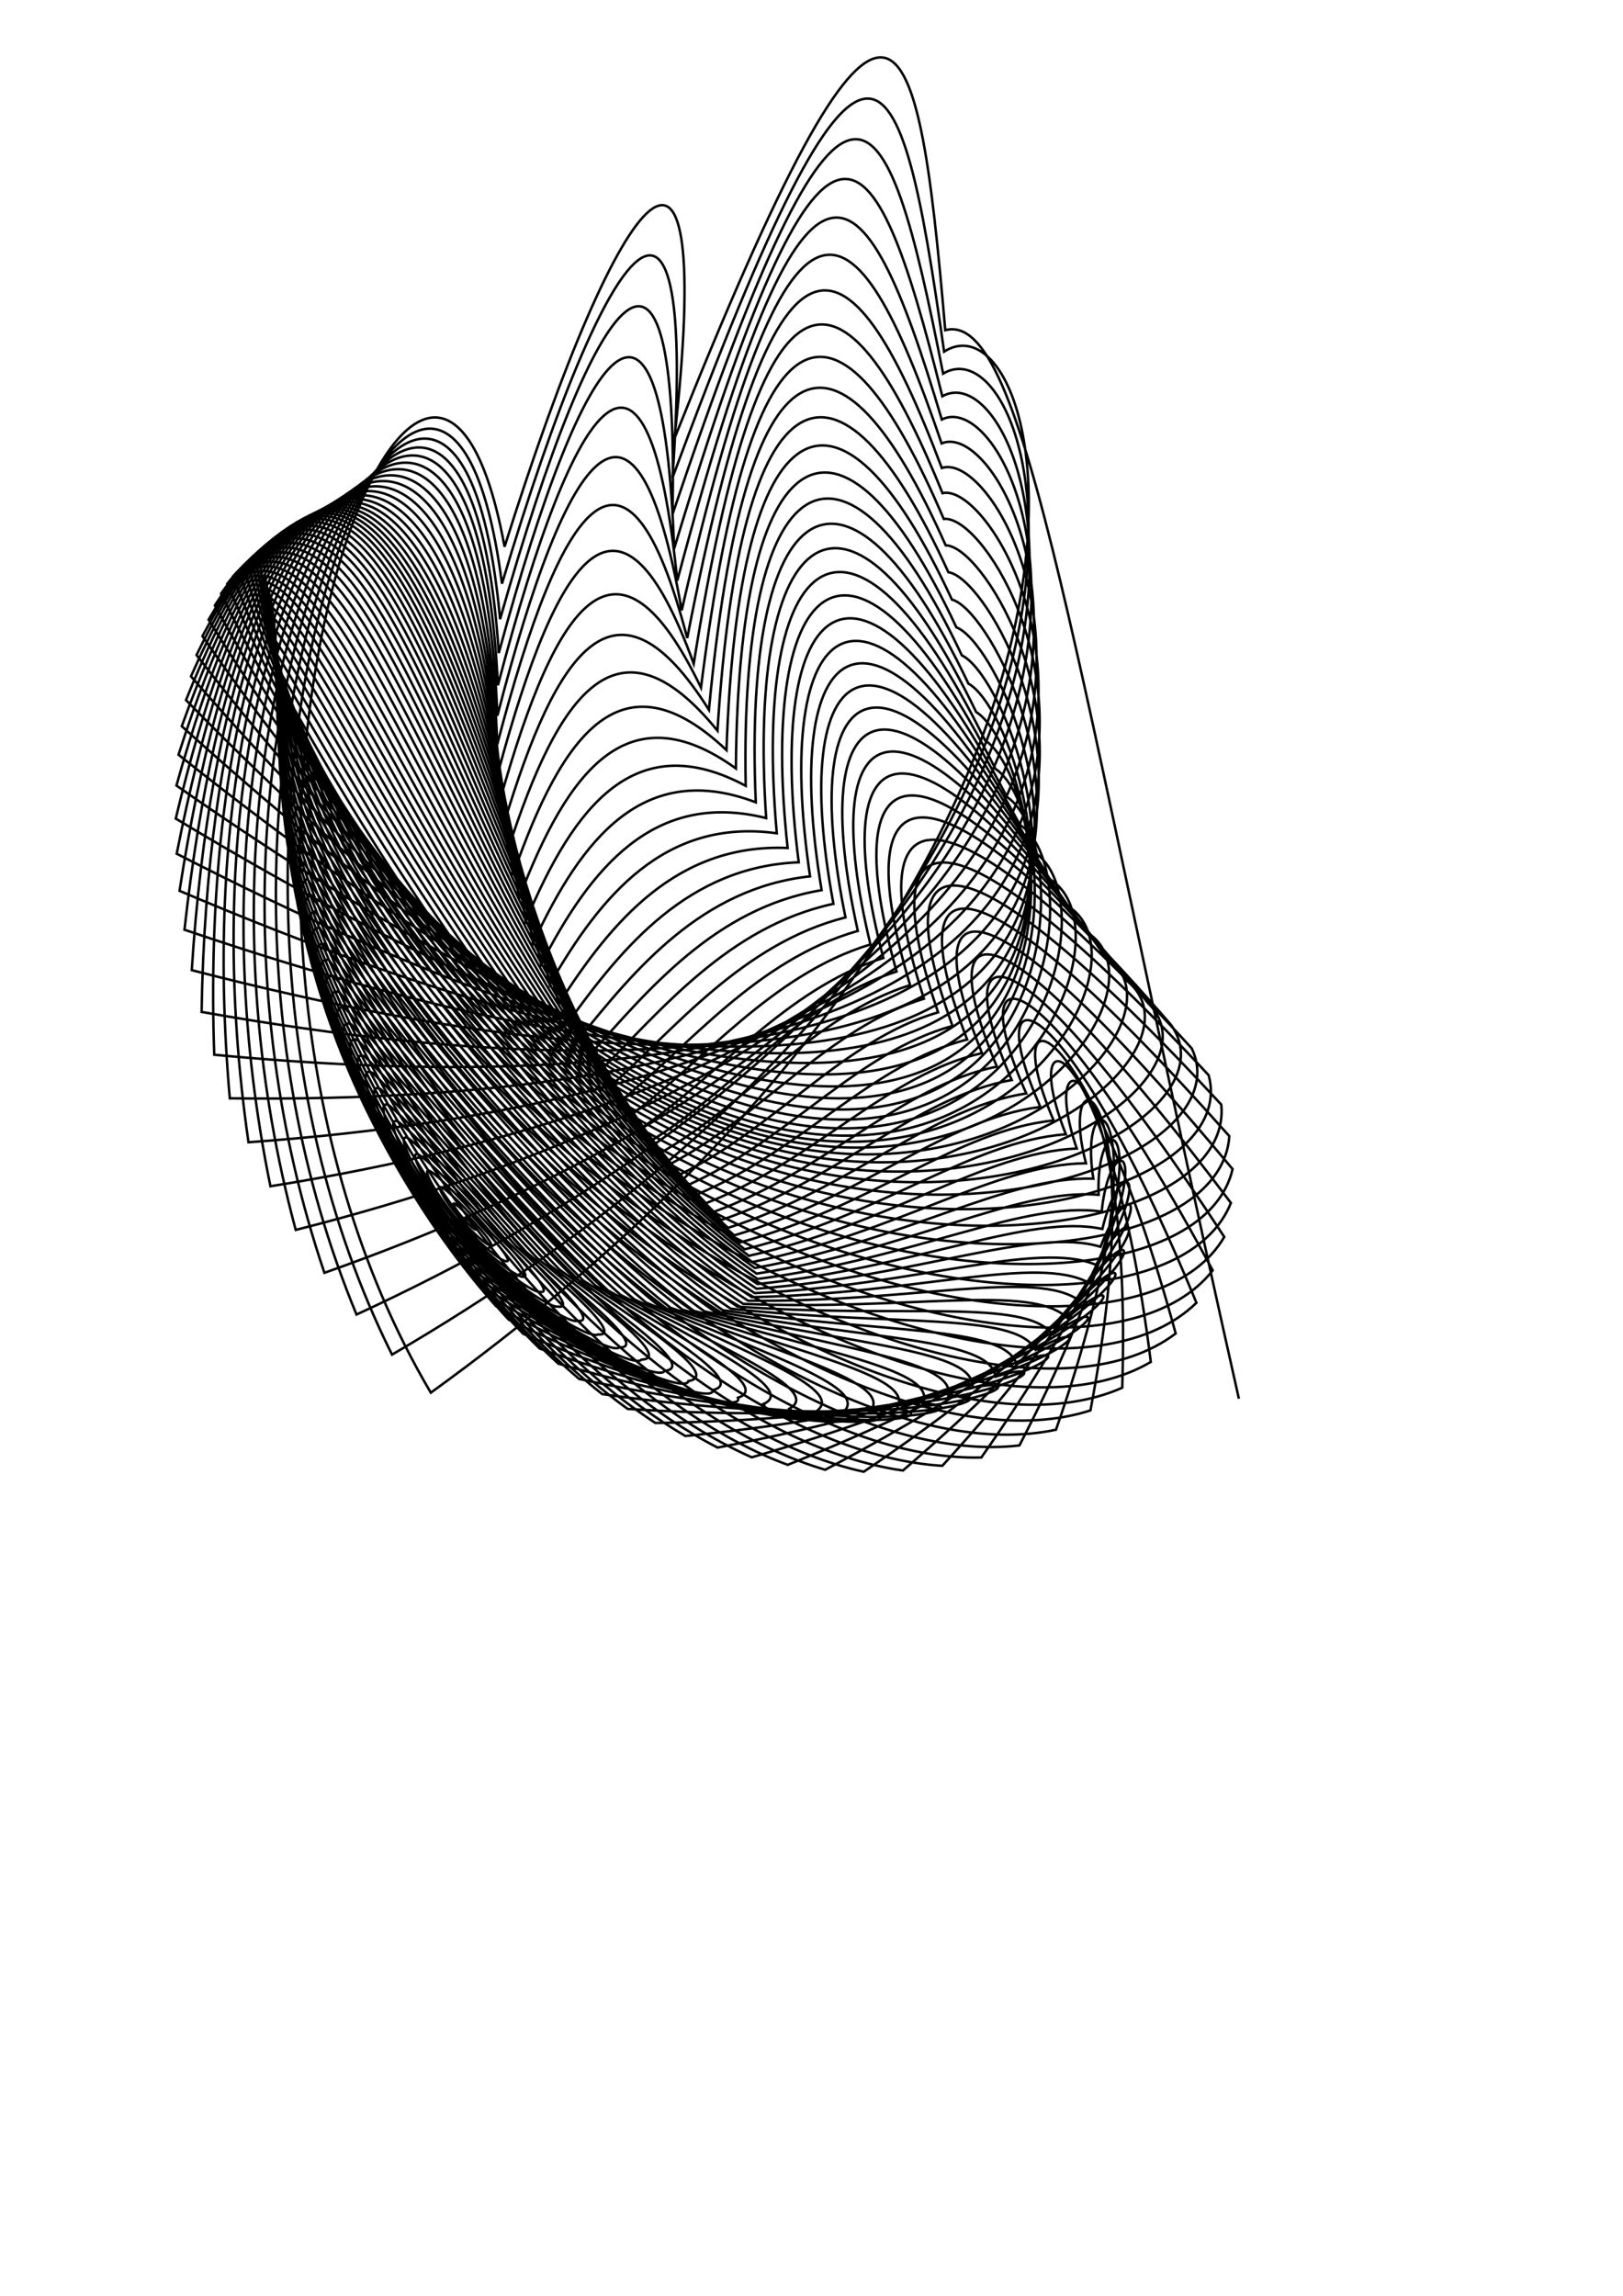 <?xml version="1.0" encoding="UTF-8" standalone="no"?>
<!-- Created with Inkscape (http://www.inkscape.org/) -->

<svg
   xmlns:dc="http://purl.org/dc/elements/1.1/"
   xmlns:cc="http://creativecommons.org/ns#"
   xmlns:rdf="http://www.w3.org/1999/02/22-rdf-syntax-ns#"
   xmlns:svg="http://www.w3.org/2000/svg"
   xmlns="http://www.w3.org/2000/svg"
   xmlns:sodipodi="http://sodipodi.sourceforge.net/DTD/sodipodi-0.dtd"
   xmlns:inkscape="http://www.inkscape.org/namespaces/inkscape"
   sodipodi:docname="spiral030.svg"
   inkscape:version="0.48.2 r9819"
   version="1.1"
   id="svg2"
   height="1052.362"
   width="744.094">
  <sodipodi:namedview
     id="base"
     pagecolor="#ffffff"
     bordercolor="#666666"
     borderopacity="1.0"
     inkscape:pageopacity="0.0"
     inkscape:pageshadow="2"
     inkscape:zoom="0.23888136"
     inkscape:cx="-9.5974566"
     inkscape:cy="609.29061"
     inkscape:document-units="px"
     inkscape:current-layer="layer1"
     showgrid="false"
     inkscape:window-width="650"
     inkscape:window-height="587"
     inkscape:window-x="626"
     inkscape:window-y="121"
     inkscape:window-maximized="0" />
  <defs
     id="defs4" />
  <g
     id="layer1"
     inkscape:groupmode="layer"
     inkscape:label="Layer 1">
    <path
       inkscape:connector-curvature="0"
       style="fill:none;stroke:#000000;stroke-width:1.13px;stroke-linecap:butt;stroke-linejoin:miter;stroke-opacity:1"
       d="m 214.163,559.044 c -0.819,-1.079 0.476,0.05 1.187,0.79 1.831,1.881 2.942,3.531 2.774,3.767 -0.237,0.44 -3.083,-2.127 -5.581,-4.902 -3.477,-3.983 -5.317,-7.096 -4.483,-7.071 1.219,0.174 6.009,4.861 10.129,9.545 5.337,5.778 8.137,9.918 6.663,9.741 -1.506,0.039 -8.331,-5.939 -14.481,-12.88 -6.805,-8.219 -10.237,-14.536 -8.048,-13.862 2.933,1.265 11.686,10.181 19.011,18.616 8.899,9.409 13.52,15.916 10.654,15.344 -2.518,-0.042 -13.466,-9.207 -23.46,-20.408 -10.102,-12.586 -15.114,-22.429 -11.596,-21.032 4.736,2.603 17.46,15.983 27.844,27.961 12.513,12.784 19.04,21.443 14.77,20.576 -3.318,0.112 -18.464,-11.914 -32.522,-27.437 -13.374,-17.058 -19.953,-30.74 -15.153,-28.592 6.623,4.204 23.324,22.242 36.638,37.536 16.171,15.881 24.696,26.476 19.028,25.437 -3.901,0.471 -23.302,-14.049 -41.667,-33.916 -16.631,-21.604 -24.776,-39.455 -18.75,-36.55 8.578,6.064 29.273,28.926 45.404,47.298 19.861,18.676 30.485,30.998 23.444,29.924 -4.256,1.007 -27.956,-15.601 -50.887,-39.793 -19.89,-26.193 -29.607,-48.558 -22.419,-44.918 10.582,8.173 35.302,36.005 54.15,57.205 23.568,21.152 36.402,34.993 28.032,34.033 -4.373,1.693 -32.396,-16.564 -60.173,-45.011 -23.164,-30.792 -34.479,-58.035 -26.192,-53.705 12.613,10.513 41.405,43.441 62.881,67.216 27.277,23.293 42.436,38.442 32.804,37.757 -4.245,2.499 -36.582,-16.931 -69.503,-49.516 -26.473,-35.366 -39.425,-67.87 -30.104,-62.921 14.653,13.066 47.572,51.192 71.598,77.288 30.971,25.09 48.566,41.326 37.766,41.09 -3.861,3.393 -40.463,-16.698 -78.848,-53.249 -29.835,-39.88 -44.481,-78.043 -34.195,-72.575 16.683,15.811 53.789,59.21 80.299,87.379 34.633,26.537 54.767,43.627 42.924,44.02 -3.212,4.344 -43.973,-15.858 -88.169,-56.152 -33.27,-44.296 -49.688,-88.533 -38.503,-82.675 18.687,18.725 60.034,67.438 88.976,97.446 38.25,27.634 61.005,45.327 48.272,46.535 -2.284,5.321 -47.022,-14.408 -97.412,-58.166 -36.798,-48.576 -55.091,-99.315 -43.073,-93.228 20.65,21.784 66.272,75.81 97.617,107.45 41.808,28.384 67.243,46.41 53.799,48.618 -1.039,6.302 -49.486,-12.343 -106.501,-59.229 -40.439,-52.679 -60.737,-110.357 -47.952,-104.237 22.557,24.965 72.458,84.253 106.207,117.354 45.299,28.795 73.446,46.863 59.477,50.244 0.768,7.301 -51.205,-9.665 -115.345,-59.281 -44.215,-56.564 -66.679,-121.622 -53.19,-115.704 24.4,28.249 78.53,92.684 114.726,127.124 48.712,28.873 79.585,46.679 65.284,51.383 3.476,8.222 -52.004,-6.393 -123.846,-58.26 -48.145,-60.187 -72.972,-133.068 -58.841,-127.629 26.165,31.612 84.416,101.021 123.149,136.732 52.037,28.624 85.628,45.855 71.24,52.006 6.939,8.864 -51.756,-2.594 -131.944,-56.116 -52.25,-63.505 -79.678,-144.643 -64.962,-140.003 27.84,35.032 90.039,109.189 131.454,146.153 55.257,28.053 91.539,44.388 77.396,52.084 10.926,9.068 -50.4,1.606 -139.601,-52.81 -56.548,-66.47 -86.861,-156.285 -71.613,-152.814 29.4,38.468 95.327,117.128 139.614,155.371 58.346,27.162 97.268,42.283 83.767,51.583 15.216,8.71 -47.914,6.036 -146.744,-48.312 -61.053,-69.033 -94.59,-167.923 -78.859,-166.042 30.803,41.847 100.217,124.793 147.603,164.373 61.27,25.954 102.751,39.55 90.318,50.461 19.606,7.705 -44.301,10.487 -153.246,-42.6 -65.778,-71.143 -102.935,-179.472 -86.762,-179.653 31.997,45.065 104.661,132.156 155.396,173.151 63.981,24.436 107.908,36.211 96.972,48.684 23.915,6.006 -39.6,14.736 -158.939,-35.676 -70.728,-72.744 -111.967,-190.834 -95.387,-193.602 32.946,48.027 108.623,139.203 162.965,181.703 66.429,22.621 112.656,32.302 103.631,46.227 27.966,3.603 -33.892,18.553 -163.635,-27.571 -75.903,-73.776 -121.758,-201.894 -104.796,-207.829 33.644,50.681 112.081,145.925 170.272,190.021 68.574,20.534 116.92,27.874 110.196,43.085 31.594,0.521 -27.3,21.721 -167.137,-18.349 -81.29,-74.174 -132.37,-212.521 -115.046,-222.255 34.103,53.003 115.021,152.321 177.222,198.082 70.434,18.229 120.684,23.017 116.62,39.29 34.644,-3.18 -19.992,24.043 -169.254,-8.117 -86.866,-73.87 -143.86,-222.567 -126.187,-236.78 34.343,54.985 117.44,158.389 183.678,205.837 72.08,15.796 123.987,17.857 122.899,34.921 36.983,-7.406 -12.167,25.354 -169.804,2.981 -92.59,-72.79 -156.271,-231.864 -138.256,-251.287 34.386,56.623 119.338,164.127 189.595,213.277 73.497,13.287 126.787,12.491 128.941,30.031 38.497,-12.038 -4.057,25.534 -168.63,14.761 C 189.351,574.956 118.128,405.59 136.477,380.184 c 34.259,57.915 120.722,169.532 194.964,220.418 74.648,10.735 129.023,6.998 134.629,24.67 39.103,-16.933 4.088,24.509 -165.601,27.002 C 196.246,584.26 116.546,404.813 135.219,372.612 c 33.987,58.859 121.605,174.596 199.779,227.276 75.509,8.171 130.652,1.458 139.86,18.9 38.746,-21.936 12.007,22.26 -160.627,39.454 C 204.278,594.062 115.092,404.891 134.069,365.045 c 33.598,59.453 122.001,179.309 204.035,233.862 76.064,5.629 131.646,-4.043 144.542,12.801 37.407,-26.881 19.445,18.825 -153.656,51.839 C 213.527,604.24 113.778,405.868 133.025,357.498 c 33.12,59.692 121.93,183.654 207.733,240.184 76.308,3.141 131.999,-9.428 148.6,6.464 35.097,-31.605 26.155,14.294 -144.688,63.866 -120.607,-53.358 -232.044,-260.226 -212.586,-318.019 32.581,59.569 121.416,187.611 210.874,246.243 76.243,0.736 131.715,-14.622 151.976,-0.013 31.858,-35.956 31.921,8.81 -133.771,75.235 C 235.943,625.139 111.66,410.682 131.237,342.549 c 32.011,59.078 120.486,191.155 213.466,252.037 75.879,-1.561 130.819,-19.563 154.63,-6.523 27.756,-39.797 36.557,2.561 -121.006,85.652 -129.115,-38.207 -267.411,-259.125 -247.849,-338.521 31.441,58.208 119.171,194.257 215.522,257.557 75.23,-3.728 129.343,-24.202 156.539,-12.962 22.882,-43.029 39.92,-4.228 -106.543,94.838 C 263.892,645.552 110.439,419.538 129.8,327.957 160.702,384.904 247.308,524.838 346.858,590.746 421.174,584.995 474.194,562.239 504.554,571.518 521.894,525.918 546.469,560.216 413.97,674.061 279.977,655.044 110.279,425.545 129.186,320.871 c 30.427,55.282 115.537,198.99 218.096,267.711 73.161,-7.618 124.854,-32.459 158.11,-25.227 11.252,-47.545 42.498,-18.388 -73.369,108.55 -134.593,-8.165 -321.522,-239.282 -303.4,-357.933 30.049,53.196 113.302,200.542 218.661,272.298 71.79,-9.325 121.962,-36.059 157.805,-30.881 4.771,-49.021 41.671,-25.204 -55.18,112.698 -133.735,3.301 -338.736,-227.311 -321.818,-360.79 29.802,50.672 110.853,201.491 218.785,276.52 70.23,-10.871 118.734,-39.321 156.818,-36.128 -1.868,-50.326 39.484,-31.472 -36.326,114.882 -131.273,15.163 -354.994,-212.574 -339.798,-361.684 29.721,47.691 108.243,201.793 218.501,280.342 68.51,-12.26 115.244,-42.269 155.199,-40.931 -8.326,-51.811 36.017,-36.939 -17.137,115.065 C 357.031,682.527 114.195,460.267 127.036,294.785 c 29.841,44.235 105.529,201.401 217.847,283.726 66.656,-13.5 111.572,-44.933 153.011,-45.282 -14.238,-53.724 31.37,-41.466 2.039,113.284 C 378.774,685.525 116.729,471.548 126.466,289.026 156.662,329.309 229.237,489.296 343.33,575.658 408.024,561.059 451.123,528.314 493.66,526.458 474.321,470.319 519.392,481.137 514.507,636.112 401.069,686.518 120.077,483.794 125.834,283.653 156.651,319.468 225.863,482.008 341.426,572.67 404.077,557.099 445.407,523.139 488.676,519.939 465.165,460.931 508.494,470.583 527.609,624.297 423.617,685.324 124.345,496.938 125.116,278.704 c 31.733,30.813 97.366,195.616 214.074,290.838 60.548,-16.428 100.196,-51.518 143.878,-55.935 -26.754,-62.23 14.531,-54.027 55.946,97.64 -92.933,70.564 -409.373,-100.349 -414.726,-337.026 32.97,25.252 94.841,192.01 212.351,292.048 58.404,-17.184 96.495,-53.324 140.331,-58.878 -29.137,-65.682 10.184,-59.267 71.558,89.784 -80.437,78.721 -412.454,-71.607 -425.2,-326.933 34.551,19.109 92.516,187.499 210.463,292.601 56.238,-17.857 92.919,-54.962 136.728,-61.613 -30.769,-69.256 6.779,-64.937 85.472,81.096 -66.737,85.236 -412.243,-41.501 -433.773,-315.518 36.495,12.353 90.446,182.047 208.449,292.446 54.064,-18.461 89.498,-56.442 133.176,-64.174 -31.769,-72.861 4.235,-70.921 97.442,71.892 -52.116,89.889 -408.521,-10.444 -440.343,-303.009 38.814,4.94 88.687,175.617 206.342,291.529 51.895,-19.013 86.253,-57.771 129.762,-66.577 -32.25,-76.431 2.461,-77.124 107.286,62.482 -36.898,92.517 -401.121,21.11 -444.846,-289.651 41.51,-3.208 87.288,168.177 204.176,289.796 49.74,-19.53 83.195,-58.956 126.553,-68.819 -32.311,-79.923 1.369,-83.47 114.887,53.176 C 543.664,628.917 175.166,588.579 117.842,260.206 c 44.521,-12.202 86.295,159.692 201.979,287.19 47.608,-20.032 80.326,-60.003 123.594,-70.887 -32.039,-83.307 0.885,-89.895 120.194,44.271 -6.102,91.356 -374.92,83.756 -447.603,-261.396 47.707,-21.989 85.748,150.134 199.779,283.651 45.506,-20.535 77.644,-60.922 120.908,-72.76 -31.5,-86.571 0.943,-96.344 123.222,36.055 8.738,87.571 -356.097,113.824 -445.937,-247.002 50.975,-32.463 85.678,139.475 197.594,279.119 43.439,-21.061 75.138,-61.725 118.507,-74.414 -30.752,-89.709 1.485,-102.769 124.041,28.8 22.727,81.77 -333.557,142.36 -442.358,-232.751 54.265,-43.571 86.111,127.69 195.444,273.533 41.413,-21.629 72.796,-62.429 116.387,-75.826 -29.839,-92.727 2.459,-109.123 122.775,22.762 35.535,74.122 -307.46,168.848 -436.997,-218.859 57.516,-55.274 87.061,114.758 193.338,266.832 39.432,-22.261 70.604,-63.053 114.537,-76.971 -28.797,-95.635 3.816,-115.366 119.586,18.166 46.878,64.863 -278.035,192.791 -430.011,-205.518 60.658,-67.528 88.53,100.66 191.284,258.956 37.502,-22.98 68.545,-63.626 112.937,-77.83 -27.653,-98.452 5.512,-121.46 115.214,14.355 55.984,55.136 -246.113,214.58 -422.118,-192.031 63.615,-80.277 90.508,85.38 189.28,249.849 35.629,-23.809 66.603,-64.176 111.565,-78.384 -26.427,-101.203 7.504,-127.371 111.136,10.062 61.435,46.702 -213.305,235.216 -414.766,-177.095 66.298,-93.454 92.967,68.905 187.322,239.456 33.822,-24.772 64.763,-64.743 110.39,-78.623 C 373.932,328.999 408.814,299.847 506.529,438.22 569.82,478.265 326.635,692.652 98.503,277.531 167.112,170.552 194.365,328.749 283.898,505.258 315.989,479.363 346.909,439.888 393.28,426.721 369.508,320.089 405.496,288.194 497.518,426.848 559.426,462.458 351.395,698.8 95.64,284.028 166.082,163.262 194.767,316.324 279.121,498.642 309.566,471.439 340.456,432.538 387.628,420.521 365.278,311.13 402.49,276.796 489.105,415.102 547.474,448.661 376.837,702.625 92.818,291.598 164.5,156.886 195.496,303.705 274.368,491.68 303.267,462.956 334.098,424.675 382.099,414.298 361.243,302.058 399.76,265.654 481.305,403.027 535.751,435.766 402.661,703.95 90.102,300.262 162.314,151.551 196.515,290.864 269.67,484.359 297.139,453.871 327.862,416.226 376.688,408.033 357.412,292.8 397.271,254.758 474.129,390.671 524.866,422.583 428.536,702.634 87.563,310.031 159.477,147.386 197.782,277.749 265.058,476.668 c 26.171,-32.527 56.723,-69.559 106.33,-74.967 -17.587,-118.43 23.609,-157.612 96.193,-23.62 47.274,30.751 -13.484,320.508 -382.3,-57.173 70.671,-176.388 113.979,-56.611 175.28,147.691 25.024,-34.874 55.333,-71.36 105.635,-73.329 -15.758,-121.89 26.72,-161.652 95.462,-29.963 44.081,29.196 17.299,326.471 -378.313,-32.418 68.372,-189.808 117.574,-82.441 172.868,127.255 24.05,-37.574 54.035,-73.621 104.897,-71.439 -13.751,-125.68 29.907,-165.402 95.244,-36.305 41.195,27.24 46.359,329.828 -374.505,-6.443 64.918,-202.768 120.888,-109.797 170.198,105.339 23.268,-40.677 52.854,-76.434 104.083,-69.331 -11.518,-129.864 33.163,-168.872 95.524,-42.557 38.653,24.895 73.303,330.622 -370.762,20.675 60.227,-215.12 123.799,-138.66 167.204,81.969 22.698,-44.249 51.823,-79.899 103.164,-67.049 -8.999,-134.507 36.493,-172.078 96.282,-48.623 36.493,22.185 97.748,328.962 -366.962,48.847 54.234,-226.714 126.182,-168.95 163.815,57.181 22.357,-48.377 50.982,-84.119 102.111,-64.64 -6.129,-139.671 39.903,-175.039 97.486,-54.404 34.744,19.137 119.335,325.027 -362.975,77.971 C 127.912,153.942 208.913,190.807 240.977,422.365 263.236,369.191 291.363,333.163 341.877,360.205 339.046,214.796 385.289,182.425 440.976,300.408 474.407,316.194 578.714,619.473 82.313,408.342 120.512,161.34 211.098,175.146 237.879,411.925 c 22.412,-58.777 50.101,-95.252 99.513,-59.672 0.981,-151.762 47.04,-180.33 101.071,-64.7 32.574,12.172 152.683,311.393 -353.885,138.611 28.156,-255.38 128.665,-266.698 150.557,-25.074 22.823,-65.33 50.203,-102.357 97.934,-57.244 5.396,-158.754 50.817,-182.719 103.349,-69.006 32.184,8.335 163.952,302.382 -348.501,169.865 C 104.729,182.334 215.252,143.967 232.78,389.864 256.286,316.921 283.561,279.286 328.935,334.914 339.442,168.532 383.712,149.938 434.8,262.303 467.061,266.626 606.201,554.765 92.431,463.852 96.676,196.028 217,128.873 230.851,378.256 255.337,296.602 282.78,258.32 325.024,325.386 341.424,150.774 383.983,138.254 433.57,249.978 466.372,250.159 608.541,532.082 98.215,483.479 88.781,211.883 218.34,114.415 229.381,366.272 255.187,274.876 283.119,235.882 321.377,315.186 344.523,131.818 384.781,125.976 432.687,237.891 466.477,233.848 607.397,509.705 105.354,503.447 81.272,229.887 219.105,100.831 228.408,353.924 255.918,251.9 284.689,212.087 318.04,304.238 348.832,111.71 386.197,113.01 432.108,226.065 467.311,217.765 602.913,488.182 113.924,523.599 74.395,249.997 219.115,88.354 227.965,341.222 257.597,227.892 287.568,187.122 315.072,292.465 354.408,90.551 388.326,99.274 431.792,214.517 468.799,201.975 595.442,468.037 123.984,543.77 68.412,272.136 218.189,77.21 228.034,328.081 260.261,203.102 291.784,161.236 312.538,279.795 361.251,68.496 391.265,84.703 431.698,203.26 470.864,186.535 585.657,449.673 135.579,563.781 63.594,296.19 216.151,67.621 228.275,314.131 263.901,177.805 297.295,134.731 310.51,266.159 369.286,45.755 395.104,69.257 431.788,192.3 473.42,171.494 574.607,433.128 148.735,583.446 60.211,322.008 212.842,59.799 228.666,299.369 268.447,152.291 303.975,107.947 309.072,251.501 378.339,22.587 399.914,52.925 432.028,181.638 476.38,156.896 563.438,417.889 163.457,602.568 58.53,349.397 208.13,53.949 229.268,283.829 273.762,126.861 311.605,81.245 308.311,235.776 388.116,-0.711 405.74,35.733 432.388,171.269 479.659,142.77 552.896,403.177 179.732,620.95 58.803,378.126 201.922,50.273 230.139,267.561 279.634,101.822 319.859,54.991 308.318,218.962 398.187,-23.815 412.58,17.749 432.841,161.181 483.169,129.14 543.287,388.415 197.518,638.389 61.261,407.925 194.168,48.965 231.328,250.626 285.778,77.484 328.308,29.55 309.184,201.062 407.975,-46.388 420.367,-0.915 433.366,151.357 c 36.916,-9.826 58.641,152.211 134.625,489.796"
       id="path3092" />
  </g>
</svg>
